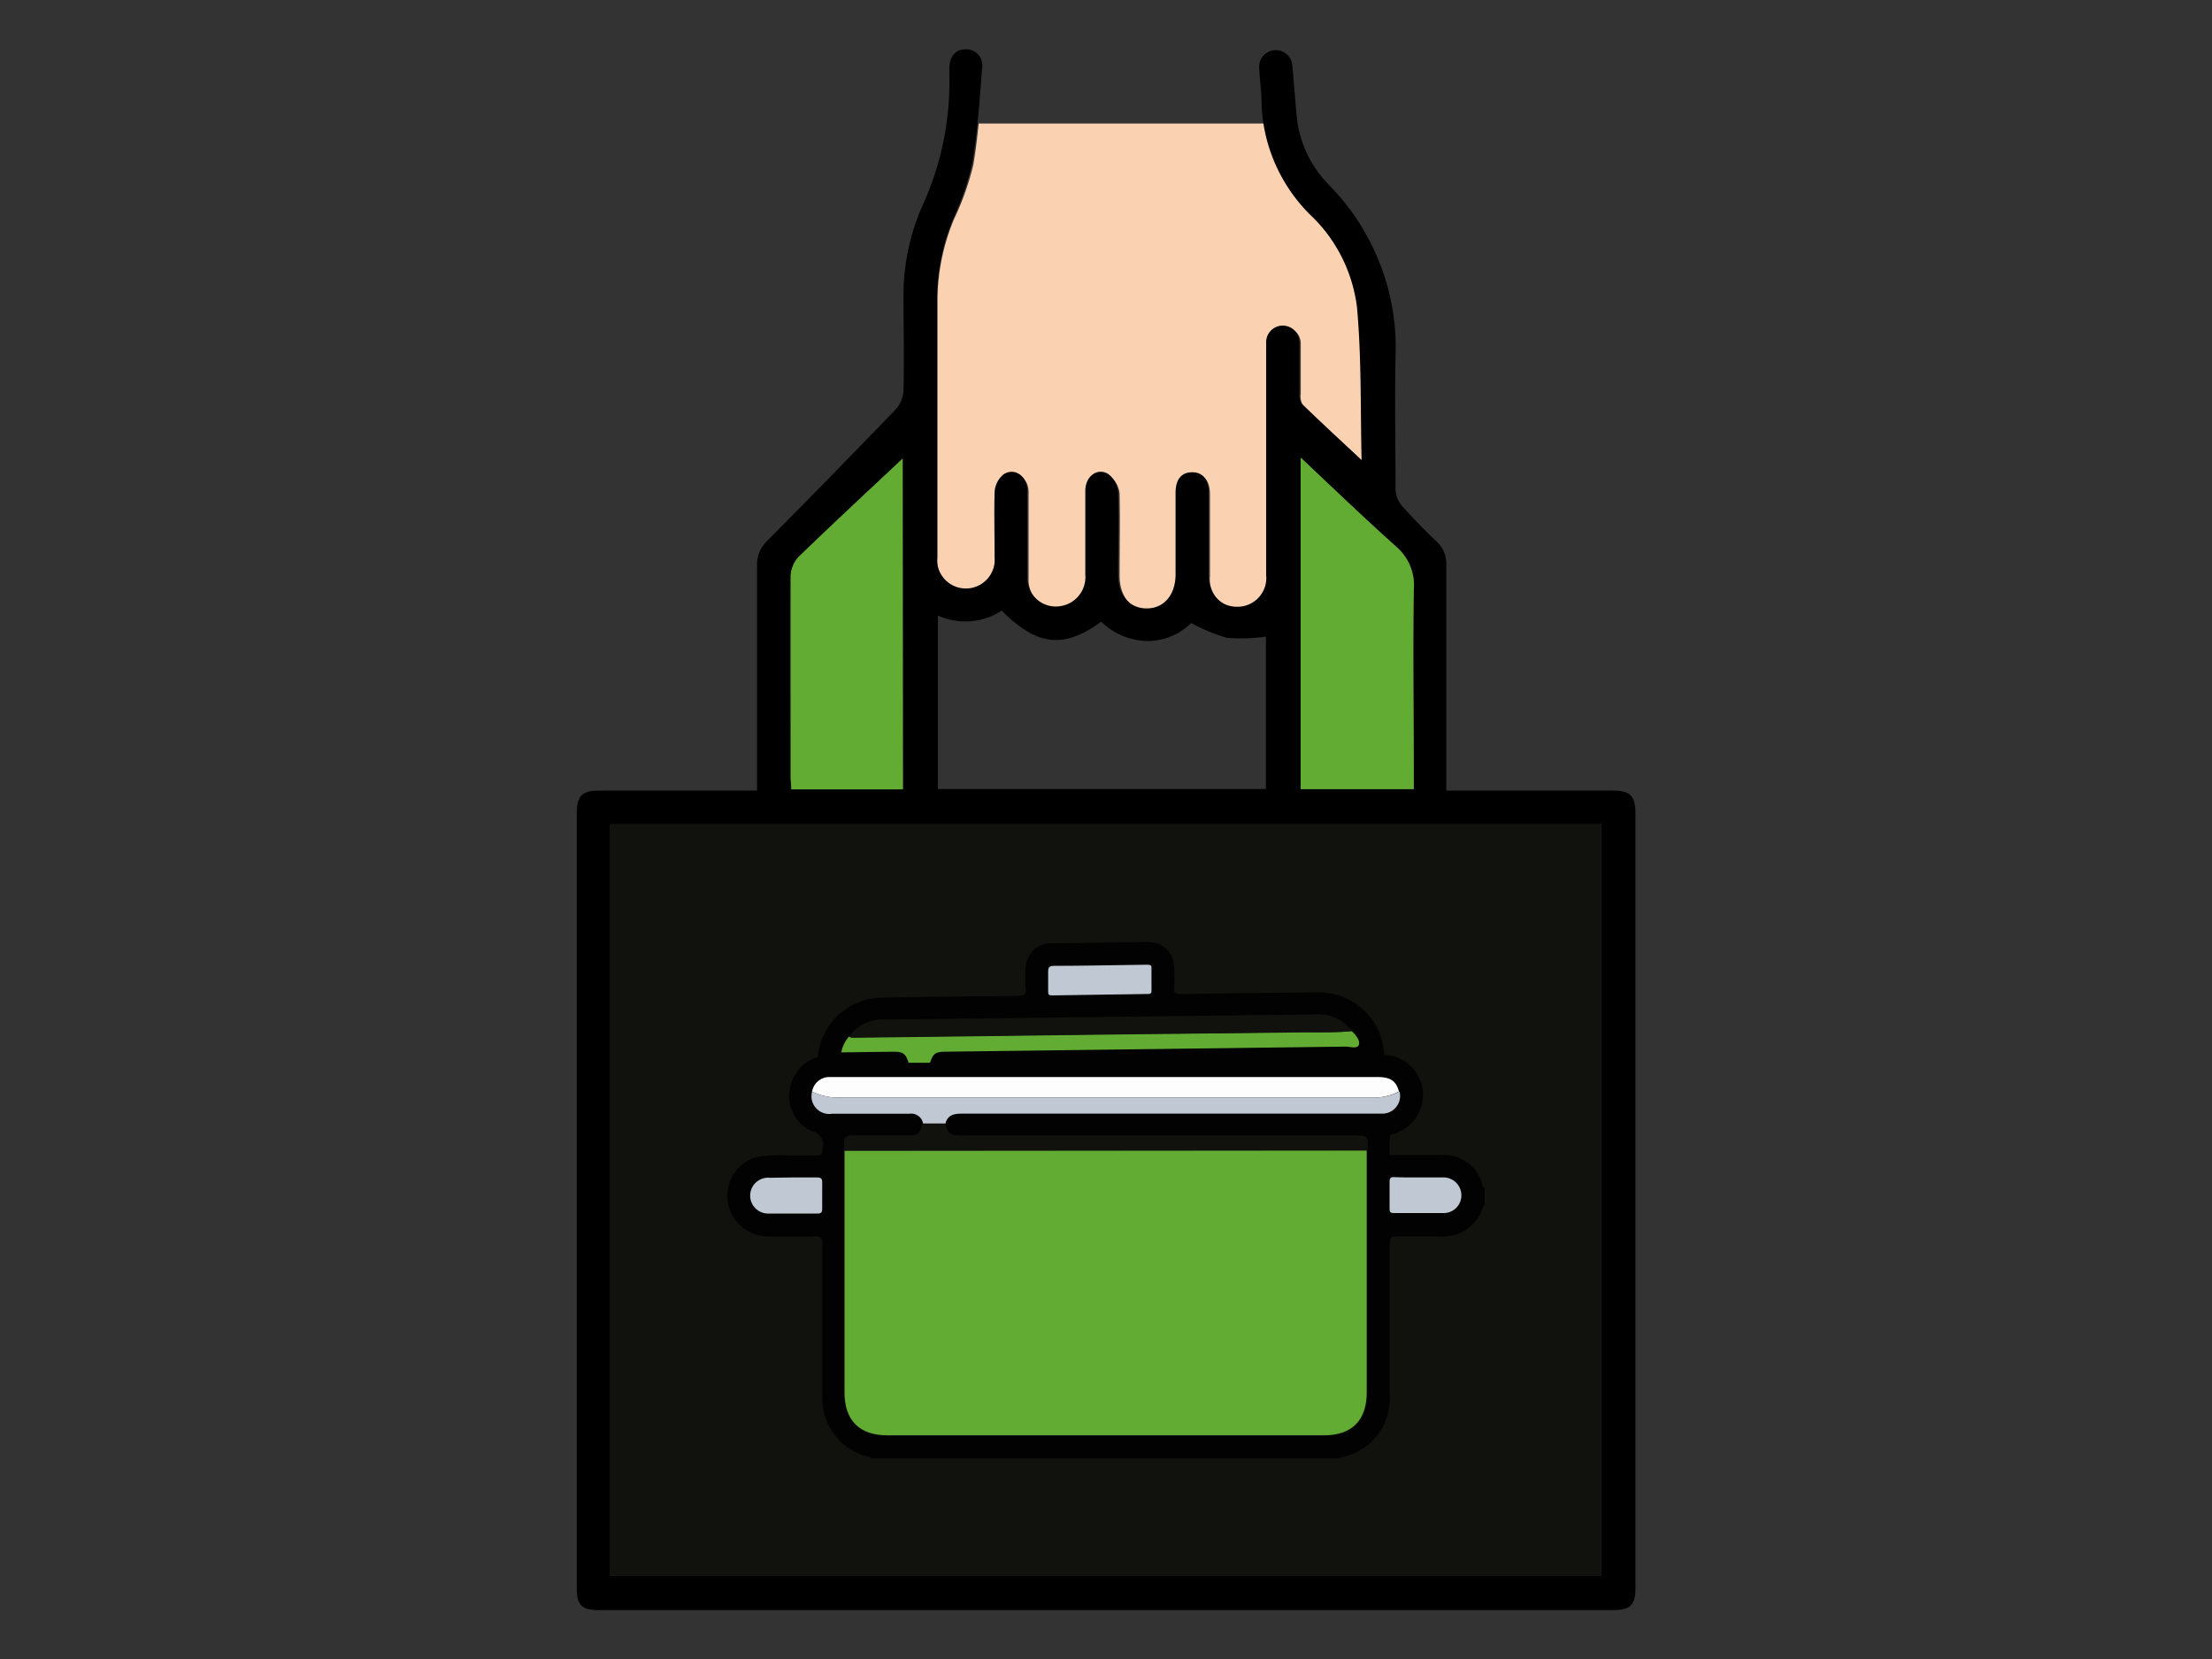 <svg id="Layer_1" data-name="Layer 1" xmlns="http://www.w3.org/2000/svg" viewBox="0 0 200 150"><rect x="0" y="0" width="200" height="150" fill="#333333" stroke="none"/><defs><style>.cls-1{fill:#fad2b1;}.cls-2{fill:#62ac34;}.cls-3{fill:#11120d;}.cls-4{fill:#030202;}.cls-5{fill:#fdfdfd;}.cls-6{fill:#c0c9d3;}</style></defs><title>purp icons</title><path class="cls-1" d="M123.23,41.74c-1.81-1.69-3.62-3.36-5.42-5.1a1.51,1.51,0,0,1-.2-1c0-1.51,0-3,0-4.55a1.48,1.48,0,0,0-3-.05c0,.51,0,1,0,1.49q0,9.78,0,19.57a2.62,2.62,0,1,1-5.21,0c0-2.47,0-4.93,0-7.39,0-1.24-.53-1.87-1.49-1.87s-1.49.62-1.49,1.86c0,2.46,0,4.92,0,7.39,0,1.85-1.06,3.08-2.62,3.07s-2.57-1.23-2.57-3.11c0-2.46.05-4.93,0-7.39A2.3,2.3,0,0,0,100.3,43c-1-.63-2.07.19-2.09,1.51,0,2.54,0,5.09,0,7.62A2.64,2.64,0,0,1,96.09,55,2.6,2.6,0,0,1,93,52.34c0-2.62,0-5.23,0-7.86,0-1.27-1.16-2.09-2.13-1.44A2.18,2.18,0,0,0,90,44.61c-.09,2,0,4-.05,5.92a2.61,2.61,0,1,1-5.19,0V27a19.28,19.28,0,0,1,1.5-7.19A24.9,24.9,0,0,0,88,14.92c.21-1.24.36-2.49.49-3.75h25.86a14.58,14.58,0,0,0,4.15,8.29,14,14,0,0,1,4.31,8.46C123.21,32.5,123.12,37.14,123.23,41.74Z"/><path d="M68.45,71.44V69.57c0-6.14,0-12.28,0-18.43a2.93,2.93,0,0,1,.9-2.22Q75.22,43,81,37a2.78,2.78,0,0,0,.69-1.67c.07-2.8,0-5.61,0-8.42a20.06,20.06,0,0,1,1.75-8.4A26.68,26.68,0,0,0,85.84,7.1c0-.3,0-.61,0-.91,0-1.12.58-1.75,1.51-1.73A1.44,1.44,0,0,1,88.8,6.14c-.22,2.86-.41,5.74-.89,8.56a24.37,24.37,0,0,1-1.67,4.94,19.08,19.08,0,0,0-1.51,7.18V50.37a2.61,2.61,0,1,0,5.2,0c0-2-.06-4,0-5.92a2.25,2.25,0,0,1,.82-1.57c1-.64,2.11.17,2.13,1.45,0,2.62,0,5.23,0,7.85A2.58,2.58,0,0,0,96,54.78,2.64,2.64,0,0,0,98.13,52c0-2.54,0-5.09,0-7.63,0-1.31,1.1-2.13,2.09-1.5a2.34,2.34,0,0,1,.87,1.65c.09,2.46,0,4.93,0,7.39,0,1.88,1,3.09,2.57,3.1s2.62-1.21,2.63-3.06c0-2.46,0-4.93,0-7.39,0-1.23.54-1.86,1.5-1.86s1.49.64,1.49,1.87c0,2.46,0,4.93,0,7.39,0,1.78,1.07,2.93,2.64,2.9a2.6,2.6,0,0,0,2.56-2.87c0-6.52,0-13,0-19.57,0-.49,0-1,0-1.48a1.48,1.48,0,0,1,3,0c0,1.52,0,3,0,4.55a1.53,1.53,0,0,0,.2,1c1.79,1.73,3.62,3.42,5.43,5.11-.1.11,0,.06,0,0-.11-4.62,0-9.26-.42-13.85a14,14,0,0,0-4.33-8.46,14.71,14.71,0,0,1-4.3-10.11c0-1-.17-2-.21-3.06a1.48,1.48,0,1,1,3-.17c.13,1.43.24,2.87.37,4.3a10.26,10.26,0,0,0,2.88,6.41,21,21,0,0,1,6.08,15.67c-.08,4,0,8,0,11.94a2.48,2.48,0,0,0,.59,1.48c1,1.11,2,2.16,3.09,3.18a2.75,2.75,0,0,1,.91,2.21c0,6.33,0,12.66,0,19v1.34h15c1.64,0,2.1.46,2.1,2.1q0,35,0,70c0,1.56-.48,2-2.05,2H54.15c-1.57,0-2-.46-2-2q0-35,0-70c0-1.64.46-2.1,2.09-2.1H68.45Zm-13.28,71h89.62V74.54H55.17ZM84.8,55.65V71.34h29.66V57.56a16.27,16.27,0,0,1-3.53.11,16.28,16.28,0,0,1-3.23-1.34,5.63,5.63,0,0,1-4,1.63,6.16,6.16,0,0,1-4.13-1.75c-3.41,2.48-5.81,2.2-9-1A6,6,0,0,1,84.8,55.65ZM81.64,71.37V41.46c-3,2.81-6.24,5.82-9.42,8.9a2.74,2.74,0,0,0-.71,1.76c-.05,6,0,12.06,0,18.09,0,.37,0,.74.06,1.16Zm36-30v30h10.19V70c0-5.57-.06-11.14,0-16.71a4.59,4.59,0,0,0-1.55-3.86C123.27,46.77,120.36,44,117.6,41.37Z"/><path class="cls-2" d="M81.64,71.37H71.54c0-.42-.06-.79-.06-1.16,0-6,0-12.06,0-18.09a2.74,2.74,0,0,1,.71-1.76c3.18-3.08,6.43-6.09,9.42-8.9Z"/><path class="cls-2" d="M117.6,41.37c2.76,2.59,5.67,5.4,8.68,8.1a4.59,4.59,0,0,1,1.55,3.86c-.1,5.57,0,11.14,0,16.71v1.31H117.6Z"/><rect class="cls-3" x="55.17" y="74.54" width="89.62" height="67.92"/><path class="cls-4" d="M134.08,107.31a3.6,3.6,0,0,0-3.86-2.88h-4.08c-.17,0-.46.08-.48-.08a8.67,8.67,0,0,1,0-1.53c0-.39.41-.24.61-.37s.61-.29.87-.48A3.64,3.64,0,0,0,125,95.37c-2.27,0-4.54,0-6.81,0a.81.81,0,0,1-.45-.1,3.11,3.11,0,0,1-1.09.2,3.06,3.06,0,0,1-1.25-.25.41.41,0,0,1,0,.09H86.05a3.15,3.15,0,0,1-.84.12,3,3,0,0,1-1-.18,2.63,2.63,0,0,1-.49.06c-.11,0-.2,0-.31,0a1.11,1.11,0,0,1-.48.09h-.1a2.71,2.71,0,0,1-1.1,0q-3.37,0-6.75,0a3.64,3.64,0,0,0-3.53,2.89,3.45,3.45,0,0,0,2,4,1.22,1.22,0,0,1,.92,1.55.29.29,0,0,0,0,.13c0,.37-.07.51-.47.5-.78,0-1.56,0-2.33,0a18.61,18.61,0,0,0-2.8.07,3.63,3.63,0,0,0-3,3.86,3.69,3.69,0,0,0,3.65,3.39q2.1.06,4.2,0c.57,0,.74.1.73.71,0,4.58,0,9.16,0,13.74a5.41,5.41,0,0,0,4,5.43c.13.05.33,0,.39.19H121a10.25,10.25,0,0,0,1.36-.43,5.33,5.33,0,0,0,3.29-5.18q0-6.9,0-13.81c0-.51.11-.67.64-.65,1.29,0,2.58,0,3.87,0a3.75,3.75,0,0,0,3.91-2.6c0-.08,0-.17.16-.18v-1.6S134.09,107.34,134.08,107.31Zm-59.76,2c0,.31-.08.43-.41.43-1.47,0-2.93,0-4.4,0a1.62,1.62,0,1,1,.08-3.23h2.07c.73,0,1.47,0,2.2,0,.39,0,.49.12.48.49C74.31,107.72,74.31,108.5,74.32,109.28Zm50.62-8.62c-.22,0-.44,0-.67,0H87c-.73,0-1.33.1-1.53.93.22.91.47,1.09,1.52,1.09h35.38c1.36,0,1.36,0,1.25,1.36,0,.25,0,.49,0,.73v21.16c0,2.53-1.34,3.88-3.86,3.88H80.22c-2.51,0-3.86-1.34-3.86-3.88V104.77c0-.24,0-.48,0-.73-.11-1.36-.11-1.36,1.24-1.36h4.52c.85,0,1.14-.26,1.3-1.1a1.09,1.09,0,0,0-1.25-.92q-3.49,0-7,0a1.6,1.6,0,0,1-1.78-2A1.58,1.58,0,0,1,75,97.38h49.49c1.22,0,1.72.33,2,1.32A1.6,1.6,0,0,1,124.94,100.66Zm5.63,9c-1.51,0-3,0-4.54,0-.28,0-.39-.08-.39-.38,0-.82,0-1.64,0-2.46,0-.34.12-.42.43-.41.77,0,1.55,0,2.33,0s1.38,0,2.07,0a1.62,1.62,0,0,1,1.67,1.55A1.6,1.6,0,0,1,130.57,109.68Z"/><path class="cls-2" d="M123.57,104c0,.25,0,.49,0,.73v21.16c0,2.53-1.34,3.88-3.86,3.88H80.22c-2.51,0-3.86-1.34-3.86-3.88V104.77c0-.24,0-.48,0-.73Z"/><path class="cls-5" d="M73.43,98.69A1.58,1.58,0,0,1,75,97.38h49.49c1.22,0,1.72.32,2,1.31a5,5,0,0,1-2.56.54q-24,0-48,0A5.08,5.08,0,0,1,73.43,98.69Z"/><path class="cls-6" d="M73.43,98.69a5.08,5.08,0,0,0,2.55.54q24,0,48,0a5,5,0,0,0,2.56-.54,1.6,1.6,0,0,1-1.6,2c-.22,0-.44,0-.67,0H87c-.73,0-1.33.1-1.53.93h-2a1.09,1.09,0,0,0-1.25-.92q-3.49,0-7,0A1.6,1.6,0,0,1,73.43,98.69Z"/><path class="cls-3" d="M83.45,101.58h2c.22.91.47,1.09,1.52,1.09h35.38c1.36,0,1.36,0,1.25,1.36H76.39c-.11-1.36-.11-1.36,1.24-1.36h4.52C83,102.67,83.29,102.41,83.45,101.58Z"/><path class="cls-6" d="M71.66,106.46c.73,0,1.47,0,2.2,0,.39,0,.49.12.48.49,0,.78,0,1.56,0,2.34,0,.31-.08.43-.41.43-1.47,0-2.93,0-4.4,0a1.62,1.62,0,1,1,.08-3.23Z"/><path class="cls-6" d="M128.39,106.46c.69,0,1.38,0,2.07,0a1.62,1.62,0,0,1,1.67,1.55,1.6,1.6,0,0,1-1.56,1.67c-1.51,0-3,0-4.54,0-.28,0-.39-.08-.39-.38,0-.82,0-1.64,0-2.46,0-.34.12-.42.43-.41C126.83,106.47,127.61,106.46,128.39,106.46Z"/><path class="cls-4" d="M82.15,96.13a1.12,1.12,0,0,1-1.25,1c-1.93,0-3.86,0-5.79.07-.84,0-1.2-.4-1.18-1.24a5.88,5.88,0,0,1,5.77-5.76c4.1-.08,8.21-.12,12.32-.15.57,0,.78-.13.71-.73a11.09,11.09,0,0,1,0-1.73,2.3,2.3,0,0,1,2.34-2.31c2.89,0,5.77-.09,8.66-.11a2.31,2.31,0,0,1,2.43,2.36,11.12,11.12,0,0,1,0,1.73c-.06.57.2.62.67.62,4.1-.07,8.21-.13,12.31-.15a5.89,5.89,0,0,1,6,5.48c.07,1-.28,1.4-1.28,1.41l-9.39.11-29,.33c-.9,0-1.12-.14-1.39-1,.28-.83.49-1,1.41-1l36.15-.46c.42,0,1.07.24,1.21-.16s-.28-.89-.64-1.24a3.79,3.79,0,0,0-3.31-1.48l-8.19.1-30.82.37a3.69,3.69,0,0,0-3.11,1.52,2.85,2.85,0,0,0-.72,1.45l4.75-.06C81.66,95.13,81.89,95.31,82.15,96.13Zm22-8.69c0-.23-.3-.22-.56-.22-2.77,0-5.54.08-8.31.1-.39,0-.51.15-.49.52,0,.6,0,1.2,0,1.79,0,.27.06.37.33.36l8.7-.12c.21,0,.34,0,.34-.26C104.13,88.94,104.12,88.28,104.11,87.44Z"/><path class="cls-2" d="M122.22,93.23c.36.35.78.85.64,1.24s-.79.16-1.21.16l-36.15.46c-.92,0-1.13.16-1.41,1l-1.94,0c-.26-.82-.49-1-1.33-1l-4.75.06a2.85,2.85,0,0,1,.72-1.45c.13.13.28.09.44.09l11.48-.14,15.07-.19c4.53,0,9.07-.09,13.6-.15C119,93.32,120.61,93.38,122.22,93.23Z"/><path class="cls-3" d="M122.22,93.23c-1.61.15-3.22.09-4.84.12-4.53.06-9.07.1-13.6.15l-15.07.19-11.48.14c-.16,0-.31,0-.44-.09a3.69,3.69,0,0,1,3.11-1.52l30.82-.37,8.19-.1A3.79,3.79,0,0,1,122.22,93.23Z"/><path class="cls-6" d="M104.11,87.44c0,.84,0,1.5,0,2.17,0,.24-.13.26-.34.26L95.1,90c-.27,0-.33-.09-.33-.36,0-.59,0-1.19,0-1.79,0-.37.1-.51.49-.52,2.77,0,5.54-.07,8.31-.1C103.81,87.22,104.11,87.21,104.11,87.44Z"/></svg>